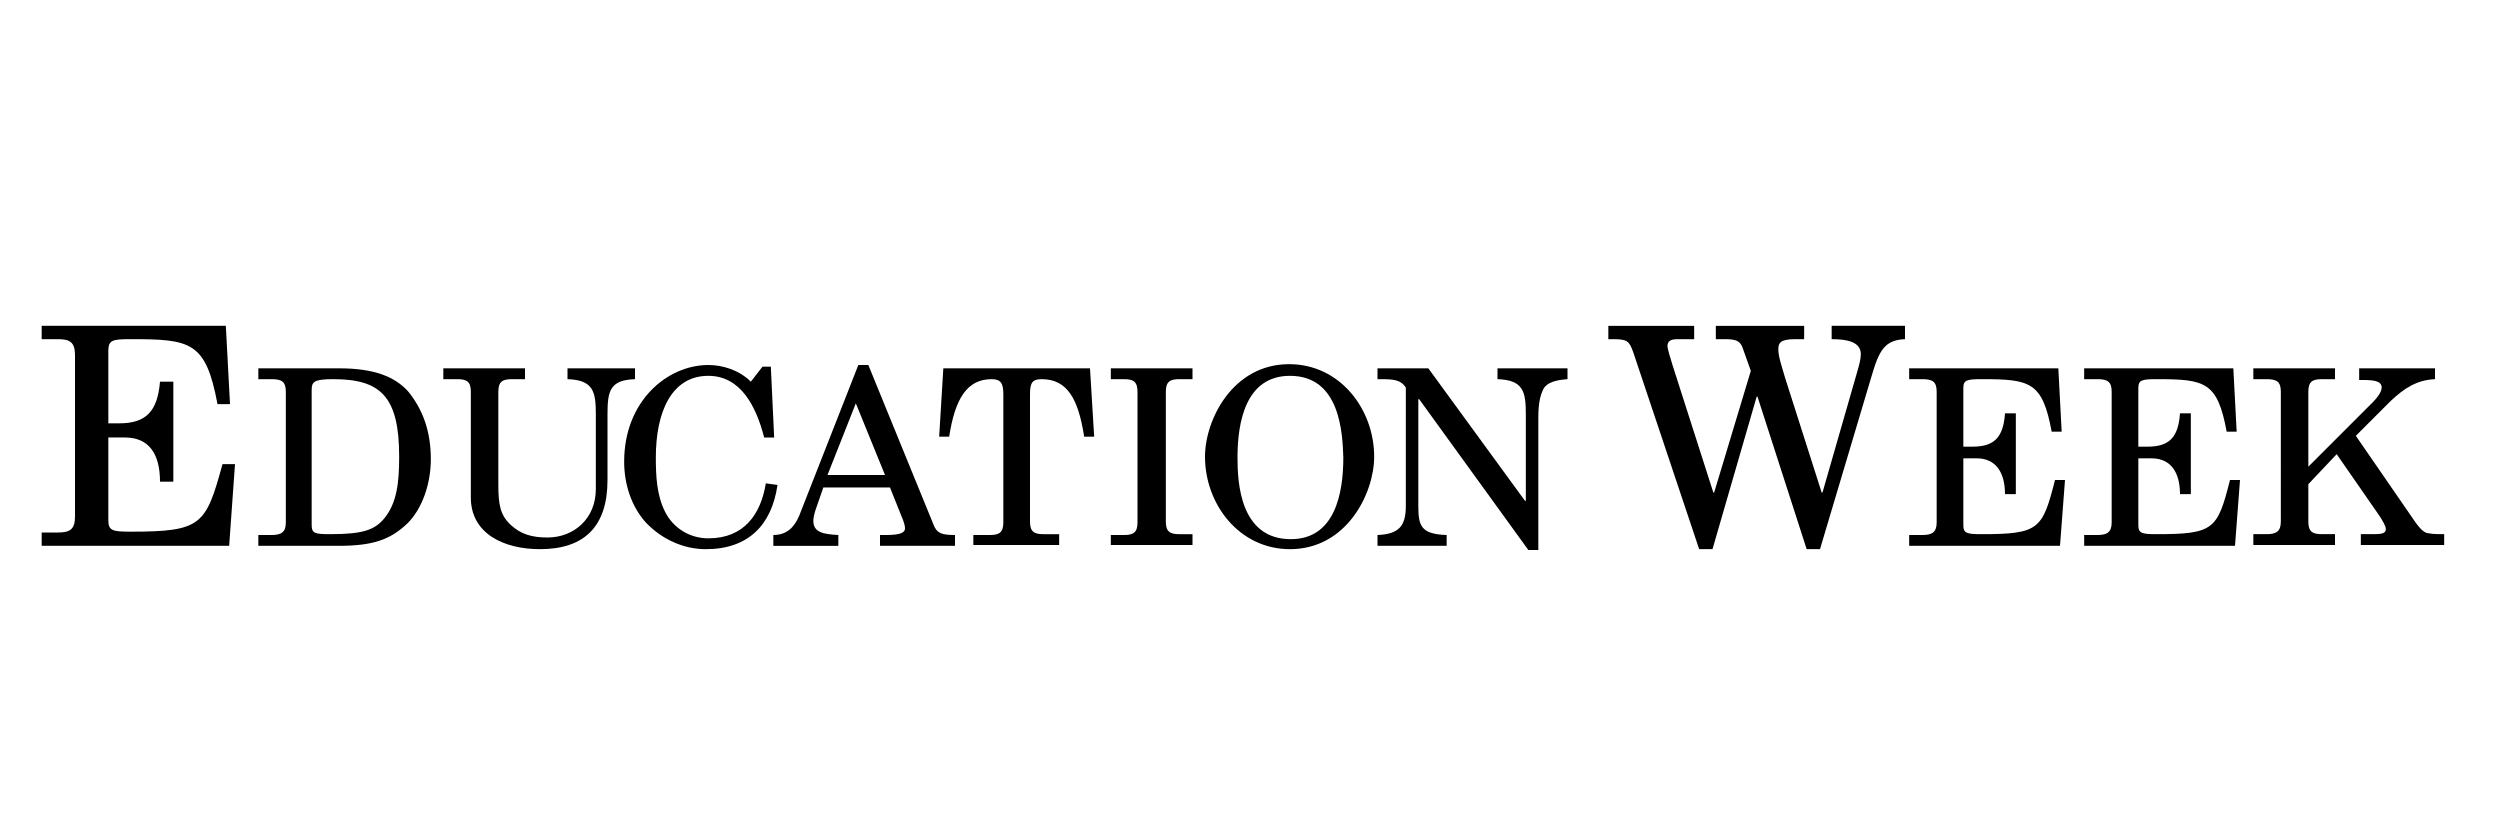 <?xml version="1.0" encoding="utf-8"?>
<!-- Generator: Adobe Illustrator 18.0.0, SVG Export Plug-In . SVG Version: 6.00 Build 0)  -->
<!DOCTYPE svg PUBLIC "-//W3C//DTD SVG 1.1//EN" "http://www.w3.org/Graphics/SVG/1.1/DTD/svg11.dtd">
<svg version="1.1" xmlns="http://www.w3.org/2000/svg" xmlns:xlink="http://www.w3.org/1999/xlink" x="0px" y="0px"
	 viewBox="0 0 300 100" style="enable-background:new 0 0 300 100;" xml:space="preserve">
<style type="text/css">
	.st0{fill-rule:evenodd;clip-rule:evenodd;}
	.st1{fill-rule:evenodd;clip-rule:evenodd;fill:#C038F9;}
	.st2{fill:none;}
	.st3{fill-rule:evenodd;clip-rule:evenodd;fill:#231F20;}
</style>
<g id="Layer_2">
	<g>
		<path d="M5,39.1h22.1l0.5,9.4h-1.5c-1.4-7.5-3.2-7.8-10.4-7.8c-2.2,0-2.7,0.1-2.7,1.4v8.7h1.3c3.2,0,4.6-1.4,4.9-5h1.6v12h-1.6
			c0-3.3-1.3-5.3-4.2-5.3h-2v9.9c0,1.3,0.5,1.4,2.7,1.4c8.5,0,9-0.8,11-8.1h1.5l-0.7,9.8H5v-1.6h2c1.4,0,2-0.4,2-1.9V42.6
			c0-1.5-0.6-1.9-2-1.9H5V39.1z"/>
		<path d="M30.9,44.2h9.8c4.2,0,6.7,1,8.3,2.8c1.7,2.1,2.7,4.7,2.7,8.1c0,2.9-1,5.9-2.8,7.7c-2.1,2-4.2,2.7-8.3,2.7h-9.6v-1.3h1.6
			c1.1,0,1.7-0.3,1.7-1.5V47c0-1.2-0.5-1.5-1.7-1.5h-1.6V44.2z M37.4,63c0,1,0.4,1.1,2.2,1.1c4,0,5.4-0.5,6.6-2
			c1.4-1.8,1.7-4.1,1.7-7.3c0-7.2-2.2-9.3-7.9-9.3c-2.3,0-2.6,0.3-2.6,1.3V63z"/>
		<path d="M68,44.2h8.2v1.3c-3,0.1-3.3,1.4-3.3,4.2v7.9c0,5.5-2.7,8.3-8.1,8.3c-4.4,0-8.3-1.9-8.3-6.2V47c0-1.2-0.5-1.5-1.6-1.5
			h-1.7v-1.3h9.8v1.3h-1.6c-1.1,0-1.6,0.3-1.6,1.5v11.1c0,2.4,0.2,3.7,1.5,4.9c1.2,1.1,2.5,1.5,4.4,1.5c3.2,0,5.8-2.3,5.8-5.8v-9
			c0-2.7-0.3-4.1-3.4-4.2V44.2z"/>
		<path d="M91.5,44h1l0.4,8.5h-1.2c-1-3.9-2.9-7.4-6.7-7.4c-4.4,0-6.3,4.3-6.3,9.8c0,2.2,0.1,4.5,1.1,6.5c1,2,3,3.2,5.2,3.2
			c4.3,0,6.3-2.9,6.9-6.6l1.4,0.2c-0.7,4.8-3.5,7.7-8.6,7.7c-2.7,0-5.3-1.2-7.2-3.2c-1.8-2-2.6-4.7-2.6-7.3
			c0-7.3,5.2-11.6,10.1-11.6c1.7,0,3.7,0.6,5.1,2L91.5,44z"/>
		<path d="M92.8,64.2c1.6,0,2.5-0.9,3.1-2.3l7.1-18.1h1.2l7.8,19.1c0.4,1.1,1,1.3,2.6,1.3v1.3h-9v-1.3h0.7c1.8,0,2.3-0.3,2.3-0.8
			c0-0.3-0.1-0.7-0.4-1.4l-1.4-3.5h-8L98,60.8c-0.3,0.8-0.4,1.4-0.4,1.7c0,1.4,1.2,1.6,3,1.7v1.3h-7.8V64.2z M106.2,57l-3.5-8.6
			L99.3,57H106.2z"/>
		<path d="M116.9,64.2h1.9c1.1,0,1.6-0.3,1.6-1.5V47.3c0-1.3-0.3-1.8-1.4-1.8c-3,0-4.4,2.4-5.1,6.9h-1.2l0.5-8.2h17.6l0.5,8.2h-1.2
			c-0.7-4.5-2-6.9-5.1-6.9c-1.1,0-1.4,0.4-1.4,1.8v15.3c0,1.2,0.5,1.5,1.6,1.5h1.9v1.3h-10.3V64.2z"/>
		<path d="M133.3,64.2h1.6c1.1,0,1.6-0.3,1.6-1.5V47c0-1.2-0.5-1.5-1.6-1.5h-1.6v-1.3h9.8v1.3h-1.6c-1.1,0-1.6,0.3-1.6,1.5v15.6
			c0,1.2,0.5,1.5,1.6,1.5h1.6v1.3h-9.8V64.2z"/>
		<path d="M154.8,65.9c-6.1,0-10.2-5.4-10.2-11.1c0-4.4,3.3-11.1,10.1-11.1c6.1,0,10.2,5.4,10.2,11.1
			C164.9,59.2,161.6,65.9,154.8,65.9z M154.8,45.1c-5.3,0-6.3,5.5-6.3,9.8c0,3,0.3,9.8,6.4,9.8c5.3,0,6.3-5.5,6.3-9.8
			C161.1,51.9,160.8,45.1,154.8,45.1z"/>
		<path d="M179.8,44.2h8.3v1.3c-1.4,0.1-2.5,0.4-2.9,1.2c-0.4,0.8-0.6,1.8-0.6,3.4v15.9h-1.2l-13.1-18.1h-0.1v12.8
			c0,2.4,0.3,3.4,3.4,3.5v1.3h-8.3v-1.3c2.6-0.1,3.4-1.1,3.4-3.5V46.5c-0.6-0.9-1.4-1-3-1h-0.4v-1.3h6.1l11.6,15.9h0.1V49.7
			c0-2.7-0.3-4.1-3.4-4.2V44.2z"/>
		<path d="M219.7,39.1h8.9v1.6c-2.4,0.1-3.1,1.3-4,4.4l-6.2,20.8h-1.6l-5.9-18.3h-0.1l-5.3,18.3h-1.6L196,42.3
			c-0.5-1.4-0.7-1.6-2.5-1.6H193v-1.6h10.3v1.6h-2c-0.9,0-1.2,0.3-1.2,0.8c0,0.4,0.3,1.3,0.6,2.3l4.9,15.3h0.1l4.4-14.6l-1-2.8
			c-0.3-0.8-0.8-1-2.1-1h-1.1v-1.6h10.6v1.6h-1.1c-1.8,0-2,0.5-2,1.2c0,0.9,0.4,2,0.8,3.4l4.4,13.8h0.1l4.2-14.6
			c0.2-0.7,0.4-1.4,0.4-2c0-1.5-1.7-1.8-3.5-1.8V39.1z"/>
		<path d="M229.2,44.2H247l0.4,7.6h-1.2c-1.1-6-2.6-6.3-8.4-6.3c-1.8,0-2.2,0.1-2.2,1.1v7h1.1c2.6,0,3.7-1.1,3.9-4h1.3v9.7h-1.3
			c0-2.6-1.1-4.3-3.4-4.3h-1.6v8c0,1,0.4,1.1,2.2,1.1c6.9,0,7.3-0.6,8.8-6.5h1.2l-0.6,7.9h-18.1v-1.3h1.6c1.1,0,1.7-0.3,1.7-1.5V47
			c0-1.2-0.5-1.5-1.7-1.5h-1.6V44.2z"/>
		<path d="M250.2,44.2H268l0.4,7.6h-1.2c-1.1-6-2.6-6.3-8.4-6.3c-1.8,0-2.2,0.1-2.2,1.1v7h1.1c2.6,0,3.7-1.1,3.9-4h1.3v9.7h-1.3
			c0-2.6-1.1-4.3-3.4-4.3h-1.6v8c0,1,0.4,1.1,2.2,1.1c6.9,0,7.3-0.6,8.8-6.5h1.2l-0.6,7.9h-18.1v-1.3h1.6c1.1,0,1.7-0.3,1.7-1.5V47
			c0-1.2-0.5-1.5-1.7-1.5h-1.6V44.2z"/>
		<path d="M283.1,44.2h9.1v1.3c-2.2,0.1-3.7,1.1-5.3,2.6l-4.2,4.2l7.1,10.3c0.7,1,1.2,1.4,1.7,1.4c0.4,0.1,1.2,0.1,1.8,0.1v1.3h-10
			v-1.3h1.6c0.9,0,1.4-0.1,1.4-0.6c0-0.4-0.4-1-0.7-1.5l-5.2-7.5l-3.4,3.6v4.5c0,1.2,0.5,1.5,1.6,1.5h1.6v1.3h-9.8v-1.3h1.6
			c1.1,0,1.7-0.3,1.7-1.5V47c0-1.2-0.5-1.5-1.7-1.5h-1.6v-1.3h9.8v1.3h-1.6c-1.1,0-1.6,0.3-1.6,1.5v9l7.8-7.8c0.5-0.5,1-1.2,1-1.7
			c0-0.6-0.5-0.9-2.1-0.9h-0.6V44.2z"/>
	</g>
</g>
<g id="Layer_1">
</g>
</svg>
